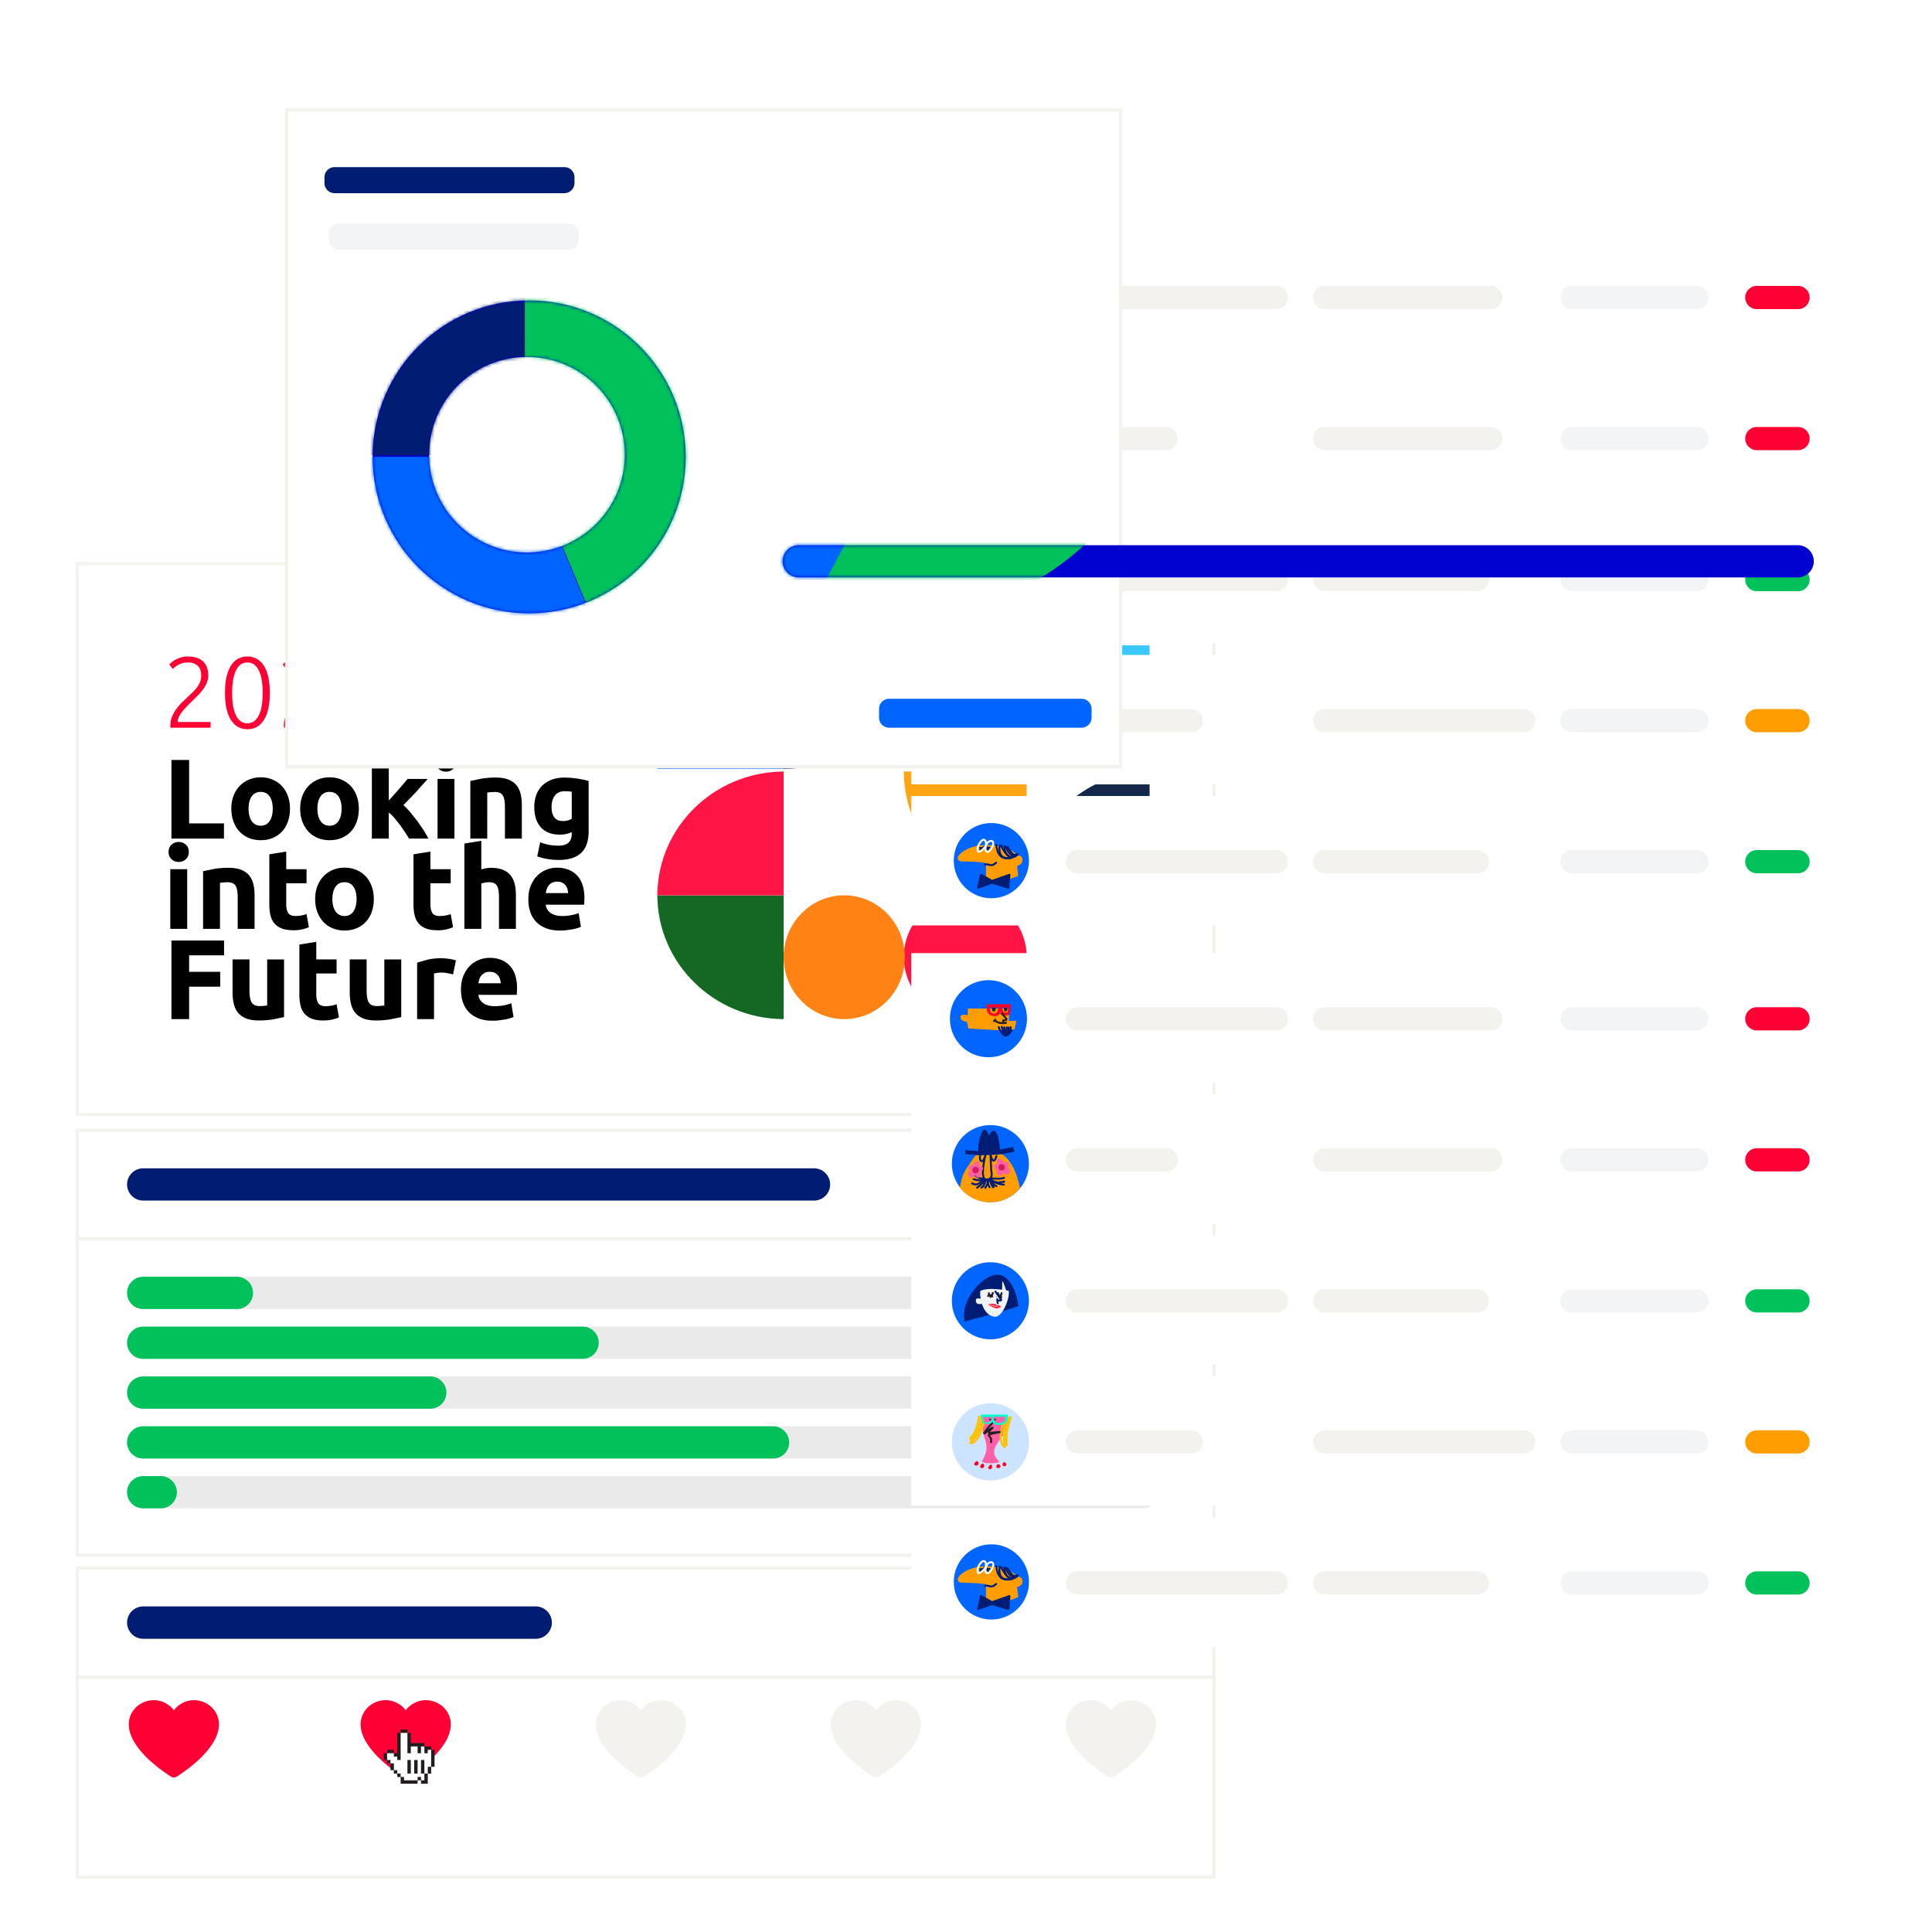 <svg xmlns="http://www.w3.org/2000/svg" xmlns:xlink="http://www.w3.org/1999/xlink" width="600" height="600" xmlns:v="https://vecta.io/nano"><style><![CDATA[.B{stroke-linejoin:round}.C{stroke-width:.6}.D{stroke-linecap:round}.E{fill:#f4f2ee}.F{fill-rule:nonzero}.G{fill:#fff}.H{fill:#ff9d00}.I{stroke:#001d75}.J{fill:#f2f4f6}.K{stroke:#212121}.L{fill:#ff0034}.M{fill:#06f}.N{fill:#00c15a}.O{stroke:#f4f2ee}.P{fill:#001d75}.Q{fill:#0064ff}.R{fill:#001d71}.S{fill:#212121}.T{fill:#ff0025}.U{fill:#ff5fa7}.V{stroke:#ffc200}.W{mask:url(#Ak)}.X{stroke-width:1.053}.Y{stroke-linecap:square}]]></style><defs><filter x="-11.8%" y="-24.0%" width="123.5%" height="147.4%" id="A"><feOffset dy="7" in="SourceAlpha"/><feGaussianBlur stdDeviation="7"/><feColorMatrix values="0 0 0 0 0 0 0 0 0 0.165 0 0 0 0 0.362 0 0 0 0.1 0" result="C"/><feMerge><feMergeNode in="C"/><feMergeNode in="SourceGraphic"/></feMerge></filter><path id="B" d="M0 .01h353v171.1H0z"/><filter x="-11.8%" y="-31.4%" width="123.5%" height="162.9%" id="C"><feOffset dy="7" in="SourceAlpha"/><feGaussianBlur stdDeviation="7"/><feColorMatrix values="0 0 0 0 0 0 0 0 0 0.165 0 0 0 0 0.362 0 0 0 0.1 0" result="C"/><feMerge><feMergeNode in="C"/><feMergeNode in="SourceGraphic"/></feMerge></filter><filter x="-11.8%" y="-43.2%" width="123.5%" height="186.5%" id="D"><feOffset dy="7" in="SourceAlpha"/><feGaussianBlur stdDeviation="7"/><feColorMatrix values="0 0 0 0 0 0 0 0 0 0.165 0 0 0 0 0.362 0 0 0 0.1 0" result="C"/><feMerge><feMergeNode in="C"/><feMergeNode in="SourceGraphic"/></feMerge></filter><filter x="-40.6%" y="-38.2%" width="181.2%" height="176.5%" id="E"><feOffset dy="1" in="SourceAlpha"/><feGaussianBlur stdDeviation="1"/><feColorMatrix values="0 0 0 0 0 0 0 0 0 0 0 0 0 0 0 0 0 0 0.3 0" result="C"/><feMerge><feMergeNode in="C"/><feMergeNode in="SourceGraphic"/></feMerge></filter><filter x="-17.5%" y="-6.3%" width="135.0%" height="117.3%" id="F"><feOffset dy="5" in="SourceAlpha"/><feGaussianBlur stdDeviation="5"/><feColorMatrix values="0 0 0 0 0 0 0 0 0 0.165 0 0 0 0 0.362 0 0 0 0.1 0" result="C"/><feMerge><feMergeNode in="C"/><feMergeNode in="SourceGraphic"/></feMerge></filter><filter x="-10.0%" y="-11.9%" width="120.1%" height="123.8%" id="G"><feOffset dy="5" in="SourceAlpha"/><feGaussianBlur stdDeviation="5"/><feColorMatrix values="0 0 0 0 0 0 0 0 0 0.165 0 0 0 0 0.362 0 0 0 0.1 0" result="C"/><feMerge><feMergeNode in="C"/><feMergeNode in="SourceGraphic"/></feMerge></filter><filter x="-42.1%" y="-53.2%" width="184.2%" height="205.9%" id="H"><feOffset dy="24" in="SourceAlpha"/><feGaussianBlur stdDeviation="16"/><feColorMatrix values="0 0 0 0 0 0 0 0 0 0.165 0 0 0 0 0.362 0 0 0 0.1 0" result="C"/><feMerge><feMergeNode in="C"/><feMergeNode in="SourceGraphic"/></feMerge></filter><path d="M48.844.457C21.993.457.227 22.212.227 49.048s21.767 48.59 48.617 48.59S97.46 75.884 97.46 49.048 75.694.457 48.844.457zm-.675 17.547c16.782 0 30.386 13.597 30.386 30.37S64.95 78.743 48.17 78.743s-30.386-13.597-30.386-30.37 13.604-30.37 30.386-30.37z" id="I"/><path id="J" d="M20.473 76.47h310.234a5.01 5.01 0 0 1 5.007 5.007 5.01 5.01 0 0 1-5.007 5.007H20.473a5.01 5.01 0 0 1-5.007-5.007 5.01 5.01 0 0 1 5.007-5.007z"/><path id="K" d="M108.222 184c-2.48 0-4.777 1.256-6.222 3.12-1.445-1.864-3.743-3.12-6.222-3.12-4.29 0-7.778 3.364-7.778 7.5 0 8.237 12.637 15.948 13.176 16.272a1.6 1.6 0 0 0 1.649 0c.538-.324 13.176-8.035 13.176-16.272 0-4.136-3.49-7.5-7.778-7.5"/><path id="L" d="M0 0h294v40.2H0z"/><path id="M" d="M11.973 0C5.36 0 0 5.36 0 11.973s5.36 11.973 11.973 11.973 11.973-5.36 11.973-11.973S18.585 0 11.973 0z"/><path id="N" d="M11.56 8.056c1.42 0 3.162-.09 5.23-.268l.536-2.633h-2.324l.18-3.838H2.308l-.08 2.128C.743 3.03 0 3.226 0 4.03s.665 1.283 1.996 1.438l.447 2.053 9.118.535z"/><path id="O" d="M.092.306C.027 1.426 1.024 1.71 1.3.68 1.5-.107.362-.182 0 .306"/><path id="P" d="M3.843.127c.02.238.005.482.058.715.23 1.012 1.495.03.825-.815"/><path id="Q" d="M15.503 0c.276 0-.05 2.46-.223 2.952-.22.626-.737.49-1.296.49a4.1 4.1 0 0 1-.466-.021 7.61 7.61 0 0 0-.86-.882l-.25-.207.062.363-.08-.126c-.34.855-1.02 1.097-1.85 1.097C8.628 3.667 7.864 2.21 8.17 0h7.333zM11.7.997H9.114l-.001.013c-.033.53.027.942.17 1.236l.085.15c.226.333.627.506 1.263.506.433 0 .73-.278.92-.96l.05-.206.037-.2.036-.282.025-.244zm3.07 0h-1.915c.272 1.115.63 1.6 1.297 1.672l.188.01c.027 0 .04-.006.067-.03.054-.05.112-.152.167-.306.088-.25.15-.604.18-1.054l.016-.29z"/><path id="R" d="M12.706 2.87c.9.7 1.696 1.743 1.56 1.914-.18.223-.825.27-.983.178-.127-.073-.07.026-.07.858"/><path id="S" d="M10.742 5.122c1.053.78 2.22.88 3.375.643"/><path id="T" d="M11.87 7.126c.225.9.758 1.47 1.32 2.224"/><path id="U" d="M12.8 7.028c.616 1.947.48 1.117.618 2.448"/><path id="V" d="M13.556 7.168c.184 1.893.162 1.106.162 2.357"/><path id="W" d="M14.94 7.238c-.05.918-.293 1.65-.752 2.44"/><path id="X" d="M15.566 7.147c-.084.895-.34 1.757-.942 2.456"/><path id="Y" d="M15.9 8.108c-.744.997-.834 1.303-1.947 1.564"/><path id="Z" d="M128.4 16.8H180a3.6 3.6 0 0 1 0 7.2h-51.6a3.6 3.6 0 0 1 0-7.2z"/><path id="a" d="M262.6 16.8h12.8a3.6 3.6 0 0 1 0 7.2h-12.8a3.6 3.6 0 0 1 0-7.2z"/><path id="b" d="M51.6 16.8h61.8a3.6 3.6 0 0 1 0 7.2H51.6a3.6 3.6 0 0 1 0-7.2z"/><path id="c" d="M205.2 16.8H244a3.6 3.6 0 0 1 0 7.2h-38.8a3.6 3.6 0 0 1 0-7.2z"/><path id="d" d="M128.4 16.8h61.8a3.6 3.6 0 0 1 0 7.2h-61.8a3.6 3.6 0 0 1 0-7.2z"/><path id="e" d="M51.6 16.8H87a3.6 3.6 0 0 1 0 7.2H51.6a3.6 3.6 0 0 1 0-7.2z"/><path id="f" d="M128.4 16.8h47.4a3.6 3.6 0 0 1 0 7.2h-47.4a3.6 3.6 0 0 1 0-7.2z"/><path id="g" d="M51.6 16.8h27.6a3.6 3.6 0 0 1 0 7.2H51.6a3.6 3.6 0 0 1 0-7.2z"/><path id="h" d="M3.312 15.856C1.595 10.19 7.555 2.885 11.865 1.57c6.544-1.995 8.258 9.423 7.964 9.535l-.6.215c-2.266.78-7.572 2.3-15.917 4.534z"/><path id="i" d="M10.276 3.03c.295 2.356-2.012 8.302-4.448 7.976-2.046-.274-3.238-2.012-3.87-3.873C1.852 6.818.27 7.64.054 6.176s1.508-.544 1.463-.813c-.15-.898-.14-1.66-.117-2.268.004-.096.52-.393 1.624-.57a11.89 11.89 0 0 1 1.842-.134c1.05-.001 2.223.102 3.208.227.283.036.024-2.604.27-2.566s1 2.753 1.194 2.79c.454.084.734.155.738.187z"/><path id="j" d="M2.438 0l1.595 2.346c.082.1.24.22.192.343-.044.113-1.078.2-1.17.016-.047-.095-.06-.425-.058-.317.02.663.077 1.08.174 1.254"/><path id="k" d="M2.437 3.872c.352.04.245.532.52.466.14-.033.255-.187.396-.162.214.038.51.23.9.572l-.745.34-.276.13c-.642.31-2.606-.79-3.06-1.2l1.6.516 1.122.15c1.06.122.148-.1-2.732-.666.62-.344 1.922-.186 2.275-.147z"/><path id="l" d="M15.38 8.903c2.756 1.72 4.692 5.286 5.808 10.7C18.992 22.288 15.656 24 11.92 24a11.95 11.95 0 0 1-9.379-4.53c.202-1.363.475-2.565.82-3.608.372-1.127 1.55-3.06 3.54-5.8l.607-.828c2.83.15 5.304.045 7.39-.256l.484-.075z"/><path id="m" d="M6.273 18.125c1.633.84 2.685-.234 3.786-1.404"/><path id="n" d="M11.897 16.91c.224.97.365 1.58.92 2.362.013.02-.045.01-.067.017"/><path id="o" d="M13.848 18.97c-1.113-.66-.444-.164-1.692-1.843"/><path id="p" d="M16.143 18.494c-1.513-.103-3.07-.652-4.22-1.658"/><path id="q" d="M16.277 17.548c-.797.114-2.422.926-4.322-.82"/><path id="r" d="M16.218 16.4c-2.082.42-.796.253-3.886.176"/><path id="s" d="M7.842 19.435c.93-.74 2.3-1.558 2.54-2.85"/><path id="t" d="M9.173 19.42c1.104-.73.327-.124 1.59-2.5"/><path id="u" d="M10.397 19.485c.837-1.63.56-.827.914-2.375"/><path id="v" d="M11.722 19.298c-.626-1.272-.396-.544-.547-2.224"/><path id="w" d="M12.974 19.237c-.962-1.3-.495-.53-1.28-2.383"/><path id="x" d="M7.266 15.692c.843.498 2.01 1.418 2.93.6"/><path id="y" d="M6.776 16.815c.537.143 3.246.946 3.196-.425"/><path id="z" d="M8.765 9.59c-.064.577-.064.94 0 1.084.405.92 1.037.614 1.3-.38"/><path id="AA" d="M10.498 8.94c-1.228 5.31-1.138 7.964.27 7.964s1.896-.94 1.463-2.817l-.217-4.822c.65 2.275 1.264 2.384 1.842.325"/><path id="AB" d="M6.164 14.014c-.313-.16-.493-.306-.542-.433-.257-.68.262-1.05 1.192-.542.036-.795.343-1.282.92-1.463s.686.307.325 1.463c.575-.085.936-.085 1.084 0 .493.286.264.985-.758 1.41.506.433.578.885.217 1.354s-.795.253-1.3-.65c-.722.867-1.282 1.084-1.68.65s-.217-1.03.542-1.788z"/><path id="AC" d="M16.808 13.028c.298-.218.46-.397.5-.537.155-.745-.443-1.04-1.324-.364-.168-.815-.565-1.27-1.194-1.36s-.66.43-.097 1.565c-.6.006-.984.065-1.123.178-.464.377-.113 1.06 1.017 1.332-.453.53-.454 1-.003 1.436s.865.13 1.24-.885c.9.778 1.506.9 1.847.396s.056-1.1-.854-1.76z"/><path id="AD" d="M15.77 9.036c2.23-.4 3.477-.688 3.738-.867l-.488-1.354-4.063.813C14.705 3.69 14 1.722 12.845 1.722c-.376 0-.81.542-1.3 1.625-.686-2.095-1.41-2.492-2.167-1.192S8.222 5.424 8.186 8.06L5.53 7.9c-.577-.062-1.028-.156-1.354-.282v1.246c-.058.06.343.145 1.203.256l2.6.232c1.047.08 3.648-.028 7.8-.325z"/><path id="AE" d="M12 0C5.373 0 0 5.373 0 12s5.373 12 12 12 12-5.373 12-12S18.627 0 12 0z"/><path id="AF" d="M8.036 1.396C7.752 7.73.854 10.08 5.263 14.21c1.054.987-5.777 1-5.19 0C3.2 8.87-.07 7.73.001 1.965.01 1.285.106.647.276.062 3.7-.035 6.226.053 7.823.328c.127.022.198.378.213 1.068z"/><path id="AG" d="M12.597.87c-.378 1.64-1.097 3.324-1.236 5-.1 1.222-.045 2.452-.068 3.678"/><path id="AH" d="M12.163.814c-.848 2.132-1.176 4.05-1.256 6.354-.063 1.8-.244 1.368.117 2.117"/><path id="AI" d="M11.023 2.118c-.796 3.283-.832 4.344-.275 7.7"/><path id="AJ" d="M10.697 10.208C8.723 8.436 9.55 5.34 10.08 3.15"/><path id="AK" d="M6.87 1.575c.12.593.087 1-.098 1.192C5.788 3.84 5.405 4.25 4.298 5.778c-.015.02-.01.076.015.076.123.001.26-.003.36-.072.7-.486 1.26-1.225 2.045-1.575 1.058-.472-1.452 1.16-.844 1.476.248.13 4.588-.467 3.185-.187s-3.487.668-3.312.896c.73.952.913 1.388.73 2.24"/><path id="AL" d="M4.235 2.715c-.637 1.694-1.5 5.82-4 6.298C.204 9.02.187 8.97.163 8.95"/><path id="AM" d="M3.855 1.575c-.577 2.86-1.43 5.388-3.8 7.06"/><path id="AN" d="M3.53.49C2.793 3.152 2.42 6.048.163 7.873"/><path id="AO" d="M2.77.597C2.088 3.454 2.014 5.333 0 7.33"/><path id="AP" d="M3.465.024c-.308 0 .185 1.9.378 2.337.163.37.613.56 1.35.567.815.025 1.382-.16 1.7-.558l.05-.063c.378.76 1.14.975 2.065.975 2.138 0 2.99-1.295 2.65-3.258h-8.2zM7.24.75l3.636-.05.001.013c.048.626-.06 1.09-.304 1.4l-.025.03c-.292.343-.837.523-1.66.523-.564 0-1.222-.22-1.506-.924l-.066-.2c-.032-.12-.03-.31-.047-.536L7.24.75zM4.04.8h2.638l-.004.388c-.02.873-.207 1.263-1.753 1.294l-.288.003c-.037 0-.057-.006-.092-.03-.074-.05-.155-.152-.23-.307-.12-.252-.206-.605-.25-1.056L4.04.8z"/><path id="AQ" d="M6.42 1.43c.03.46-.42.58-.544.154-.095-.324.423-.355.586-.154"/><path id="AR" d="M2.504 15.566c-.348.5-1.81.378-1.028-.656s1.376.146 1.028.656z"/><path id="AS" d="M4.214 16.44c-.358.493-1.667.18-.86-.82s1.22.327.86.82z"/><path id="AT" d="M6.707 16.734c-.363.512-1.666.28-.85-.757s1.213.245.85.757z"/><path id="AU" d="M9.31 16.416c-.37.503-1.623.24-1.087-.647s1.456.144 1.087.647z"/><path id="AV" d="M11.166 15.817c-.35.498-1.434.26-1.033-.64s1.383.142 1.033.64z"/><path id="AW" d="M11.68 0C5.23 0 0 5.23 0 11.68s5.23 11.68 11.68 11.68 11.68-5.23 11.68-11.68S18.132 0 11.68 0z"/><path id="AX" d="M8.758 1.656c-2.652 0-5.022.702-6.792 1.82-.717.452-1.286.95-1.614 1.403-.198.273-.318.54-.332.817-.024.47.28.857.742.954l.04.008c.302.057.746.08 1.783.106l.94.025 2.264.1.144.01.124.01c1.07.08 1.97.2 2.682.366l.05.012v4.15c.096.977 1.148 1.465 3.156 1.465s4.294-.566 6.857-1.7l-.356-3.076.025-.007c.366-.098.676-.235.93-.418a1.72 1.72 0 0 0 .742-1.439 1.33 1.33 0 0 0-1.034-1.362l-.025-.006c-.28-.07-.6-.076-.972-.028l-.043.006-.066-.573-.234-.186c-2.074-1.646-5.083-2.453-9.01-2.453z"/><path id="AY" d="M6.934 2.536c1.03.06.867.083 1.602-.633"/><path id="AZ" d="M7.034 3.062c.81-.058.894-.367 1.45-1.047"/><path id="Aa" d="M7.44.315c.964-.883 1.46.3 1.355 1.047-.125.914-.87 1.62-1.57 2.12-.01.007-.62.42-.8.26-.433-.383-.26-1.246-.08-1.76S6.994.726 7.44.315z"/><path id="Ab" d="M8.717 2.23c.16-.488.266-1.106.7-1.453.936-.748 1.84-.5 1.582.787-.14.704-.728 1.537-1.242 2.027-.667.636-1.248-.233-1.148-.867.048-.307.165-.6.247-.9"/><path id="Ac" d="M11.974 1.61c.22 1.286.342 2.27 1.202 3.287 1.26 1.5 4.058.866 5.227-.413"/><path id="Ad" d="M13.05 1.776c-.233 1.71-.092 3.642 2.07 3.934.15.02 1.147.074 1.515-.053.894-.308.93-.494 1.782-1.187"/><path id="Ae" d="M13.443 1.79c.755 1.564 2.77 5.198 4.787 2.834"/><path id="Af" d="M14.444 1.976c.177.96.266 1.933.908 2.72.85 1.043 2.583.83 3.304-.187"/><path id="Ag" d="M14.938 2.15c.485 1.223 1.4 3.276 3.064 2.594"/><path id="Ah" d="M15.533 2.276c.402.636 1.233 2.252 2.063 2.42.323.065.66-.01.988-.013"/><path id="Ai" d="M8.456 7.723c.814-.286 1.47.303 2.303.153.403-.073.895-.51 1.188-.734"/><path id="Aj" d="M8.457 16.068l3.436 1.903 5.39-1.903-.317 4.017-5.074-1.533-4.334 1.533z"/></defs><g fill="none" fill-rule="evenodd"><g filter="url(#A)" transform="translate(24 168)"><mask id="Ak" class="G"><use xlink:href="#B"/></mask><use xlink:href="#B" class="G O"/><g class="F W"><path d="M45.55 85.436v-4.722H34.734V61.016H29.24v24.42h16.3zm11.414.493c1.386 0 2.636-.235 3.752-.705s2.073-1.133 2.87-1.99 1.41-1.89 1.832-3.1.634-2.543.634-4-.223-2.784-.67-3.982-1.07-2.22-1.867-3.066-1.755-1.503-2.87-1.973-2.343-.705-3.68-.705c-1.315 0-2.53.235-3.646.705s-2.078 1.128-2.89 1.973-1.444 1.868-1.902 3.066-.687 2.525-.687 3.982.223 2.8.67 4 1.07 2.243 1.867 3.1 1.755 1.52 2.87 1.99 2.354.705 3.716.705zm0-4.5c-1.198 0-2.125-.476-2.783-1.427s-.986-2.238-.986-3.858.33-2.895.986-3.823 1.585-1.392 2.783-1.392 2.12.464 2.765 1.392.97 2.202.97 3.823-.323 2.907-.97 3.858-1.568 1.427-2.765 1.427zm21.383 4.5c1.386 0 2.636-.235 3.752-.705s2.073-1.133 2.87-1.99 1.41-1.89 1.832-3.1.634-2.543.634-4-.223-2.784-.67-3.982-1.07-2.22-1.867-3.066-1.755-1.503-2.87-1.973-2.343-.705-3.68-.705c-1.315 0-2.53.235-3.646.705s-2.078 1.128-2.89 1.973-1.444 1.868-1.902 3.066-.687 2.525-.687 3.982.223 2.8.67 4 1.07 2.243 1.867 3.1 1.755 1.52 2.87 1.99 2.354.705 3.716.705zm0-4.5c-1.198 0-2.125-.476-2.783-1.427s-.986-2.238-.986-3.858.33-2.895.986-3.823 1.585-1.392 2.783-1.392 2.12.464 2.765 1.392.97 2.202.97 3.823-.323 2.907-.97 3.858-1.568 1.427-2.765 1.427zm18.39 4.017V77.33c.587.47 1.18 1.045 1.78 1.727l1.71 2.132 1.532 2.22 1.286 2.026h6.024l-1.48-2.572-1.937-2.82-2.184-2.73c-.752-.88-1.48-1.64-2.184-2.273l3.893-4.035 3.646-4.105h-6.235l-1.18 1.41-1.462 1.71-1.603 1.815-1.603 1.762V58.092l-5.25.846v26.498h5.25zm17.755-20.8a3.21 3.21 0 0 0 2.202-.828c.622-.552.934-1.3.934-2.273s-.31-1.72-.934-2.273a3.21 3.21 0 0 0-2.202-.828 3.21 3.21 0 0 0-2.202.828c-.622.552-.934 1.3-.934 2.273s.31 1.72.934 2.273a3.21 3.21 0 0 0 2.202.828zm2.642 20.8V66.9h-5.25v18.535h5.25zm10.18 0V71.13l1.127-.123 1.198-.053c1.22 0 2.055.352 2.5 1.057s.67 1.903.67 3.594h0v9.83h5.25V74.97c0-1.27-.13-2.42-.387-3.453s-.693-1.926-1.303-2.678-1.438-1.333-2.484-1.744-2.354-.617-3.928-.617a28.36 28.36 0 0 0-4.439.335l-3.452.722v17.9h5.25zm22.052 6.625c3.217 0 5.595-.734 7.134-2.202s2.307-3.718 2.307-6.748h0V67.535l-1.603-.405-1.885-.335-2-.23-1.955-.088c-1.48 0-2.806.217-3.98.652s-2.166 1.05-2.977 1.85a7.91 7.91 0 0 0-1.849 2.872c-.423 1.116-.634 2.355-.634 3.718 0 2.725.68 4.845 2.043 6.36s3.323 2.273 5.883 2.273c.705 0 1.356-.065 1.955-.194a8.45 8.45 0 0 0 1.744-.581h0v.67c0 1.034-.31 1.88-.934 2.537s-1.685.987-3.188.987c-1.15 0-2.178-.094-3.082-.282a15.38 15.38 0 0 1-2.589-.775h0l-.916 4.405c.963.33 2.008.593 3.135.793s2.255.3 3.382.3zm1.48-12.086c-2.372 0-3.558-1.468-3.558-4.405 0-1.41.34-2.572 1.022-3.488s1.714-1.374 3.1-1.374l1.233.053.916.123v8.386c-.33.188-.728.352-1.198.493s-.975.21-1.515.21zm-119.35 12.7a3.21 3.21 0 0 0 2.202-.828c.622-.552.934-1.3.934-2.273s-.31-1.72-.934-2.273a3.21 3.21 0 0 0-2.202-.828 3.21 3.21 0 0 0-2.202.828c-.622.552-.934 1.3-.934 2.273s.31 1.72.934 2.273a3.21 3.21 0 0 0 2.202.828zm2.642 20.8V94.93h-5.25v18.535h5.25zm10.18 0V99.16l1.127-.123 1.198-.053c1.22 0 2.055.352 2.5 1.057s.67 1.903.67 3.594h0v9.83h5.25V103c0-1.27-.13-2.42-.387-3.453s-.693-1.926-1.303-2.678-1.438-1.333-2.484-1.744-2.354-.617-3.928-.617a28.36 28.36 0 0 0-4.439.335l-3.452.722v17.9h5.25zm22.65.423c1.127 0 2.078-.094 2.853-.282a14.93 14.93 0 0 0 2.114-.67h0l-.74-4.088c-.493.188-1.04.335-1.638.44s-1.18.16-1.744.16c-1.174 0-1.955-.33-2.343-.987s-.58-1.54-.58-2.643h0V99.3h6.306v-4.37H64.89V89.47l-5.25.846v15.575c0 1.198.112 2.3.335 3.277s.616 1.826 1.18 2.52 1.315 1.233 2.255 1.62 2.125.58 3.558.58zm16.028.07c1.386 0 2.636-.235 3.752-.705s2.073-1.133 2.87-1.99 1.41-1.89 1.832-3.1.634-2.543.634-4-.223-2.784-.67-3.982-1.07-2.22-1.867-3.066-1.755-1.503-2.87-1.973-2.343-.705-3.68-.705c-1.315 0-2.53.235-3.646.705s-2.078 1.128-2.89 1.973-1.444 1.868-1.902 3.066-.687 2.525-.687 3.982.223 2.8.67 4 1.07 2.243 1.867 3.1 1.755 1.52 2.87 1.99 2.354.705 3.716.705zm0-4.5c-1.198 0-2.125-.476-2.783-1.427s-.986-2.238-.986-3.858.33-2.895.986-3.823 1.585-1.392 2.783-1.392 2.12.464 2.765 1.392.97 2.202.97 3.823-.323 2.907-.97 3.858-1.568 1.427-2.765 1.427zm28.745 4.44c1.127 0 2.078-.094 2.853-.282a14.93 14.93 0 0 0 2.114-.67h0l-.74-4.088c-.493.188-1.04.335-1.638.44s-1.18.16-1.744.16c-1.174 0-1.955-.33-2.343-.987s-.58-1.54-.58-2.643h0V99.3h6.306v-4.37h-6.306V89.47l-5.25.846v15.575c0 1.198.112 2.3.335 3.277s.616 1.826 1.18 2.52 1.315 1.233 2.255 1.62 2.125.58 3.558.58zm13.74-.423V99.37l1.1-.264a6.73 6.73 0 0 1 1.321-.123c1.174 0 1.98.352 2.413 1.057s.652 1.903.652 3.594h0v9.83h5.25V103c0-1.27-.123-2.42-.37-3.453s-.67-1.926-1.268-2.678-1.397-1.333-2.395-1.744-2.25-.617-3.752-.617c-.517 0-1.05.053-1.603.16s-1.004.217-1.356.335h0v-8.88l-5.25.846v26.498h5.25zm24.412.493a18.5 18.5 0 0 0 1.973-.106l1.85-.264c.575-.106 1.098-.23 1.568-.37s.845-.282 1.127-.423h0l-.705-4.264c-.587.258-1.345.476-2.272.652s-1.873.264-2.836.264c-1.503 0-2.7-.317-3.593-.95s-1.397-1.492-1.515-2.572h11.907l.07-.97.035-1.004c0-3.124-.763-5.49-2.3-7.1s-3.605-2.414-6.235-2.414c-1.127 0-2.225.21-3.294.634a8.28 8.28 0 0 0-2.836 1.868c-.822.822-1.485 1.85-2 3.083s-.757 2.672-.757 4.317c0 1.363.194 2.63.58 3.806s.986 2.19 1.797 3.048 1.832 1.533 3.065 2.026 2.683.74 4.35.74zm2.536-11.628h-6.94c.07-.446.182-.887.335-1.32s.37-.816.652-1.145a3.13 3.13 0 0 1 1.057-.793c.423-.2.928-.3 1.515-.3.61 0 1.12.106 1.532.317s.752.482 1.022.8.47.705.6 1.128a5.42 5.42 0 0 1 .229 1.304h0zM34.734 141.495v-10.078h9.652V126.8h-9.652v-5.11h10.85v-4.616H29.24v24.42h5.495zm21.594.423a28.36 28.36 0 0 0 4.439-.335l3.452-.722v-17.9h-5.25v14.306l-1.127.123-1.198.053c-1.22 0-2.055-.376-2.5-1.128s-.67-1.973-.67-3.665h0v-9.7h-5.25v10.325c0 1.27.13 2.43.387 3.488s.693 1.967 1.303 2.73 1.438 1.357 2.484 1.78 2.354.634 3.928.634zm19.974 0c1.127 0 2.078-.094 2.853-.282a14.93 14.93 0 0 0 2.114-.67h0l-.74-4.088c-.493.188-1.04.335-1.638.44s-1.18.16-1.744.16c-1.174 0-1.955-.33-2.343-.987s-.58-1.54-.58-2.643h0v-6.52h6.306v-4.37h-6.306v-5.462l-5.25.846v15.575c0 1.198.112 2.3.335 3.277s.616 1.826 1.18 2.52 1.315 1.233 2.255 1.62 2.125.58 3.558.58zm16.416 0a28.36 28.36 0 0 0 4.439-.335l3.452-.722v-17.9h-5.25v14.306l-1.127.123-1.198.053c-1.22 0-2.055-.376-2.5-1.128s-.67-1.973-.67-3.665h0v-9.7h-5.25v10.325c0 1.27.13 2.43.387 3.488s.693 1.967 1.303 2.73 1.438 1.357 2.484 1.78 2.354.634 3.928.634zm18.072-.423V127.33c.235-.07.58-.135 1.04-.194s.85-.088 1.18-.088c.728 0 1.41.065 2.043.194l1.656.37.88-4.334c-.282-.117-.622-.217-1.022-.3l-1.198-.21-1.198-.14-1.022-.053c-1.573 0-3 .147-4.28.44l-3.33.934v17.548h5.25zm18.177.493a18.5 18.5 0 0 0 1.973-.106l1.85-.264c.575-.106 1.098-.23 1.568-.37s.845-.282 1.127-.423h0l-.705-4.264c-.587.258-1.345.476-2.272.652s-1.873.264-2.836.264c-1.503 0-2.7-.317-3.593-.95s-1.397-1.492-1.515-2.572h11.907l.07-.97.035-1.004c0-3.124-.763-5.49-2.3-7.1s-3.605-2.414-6.235-2.414c-1.127 0-2.225.21-3.294.634a8.28 8.28 0 0 0-2.836 1.868c-.822.822-1.485 1.85-2 3.083s-.757 2.672-.757 4.317c0 1.363.194 2.63.58 3.806s.986 2.19 1.797 3.048 1.832 1.533 3.065 2.026 2.683.74 4.35.74zm2.536-11.628h-6.94c.07-.446.182-.887.335-1.32s.37-.816.652-1.145a3.13 3.13 0 0 1 1.057-.793c.423-.2.928-.3 1.515-.3.61 0 1.12.106 1.532.317s.752.482 1.022.8.47.705.6 1.128a5.42 5.42 0 0 1 .229 1.304h0z" fill="#000"/><path d="M41.408 51v-1.78h-10.2v-.062c0-.5.12-1.005.36-1.515s.562-1.03.968-1.562.864-1.062 1.374-1.593l1.577-1.577 1.905-1.874c.624-.625 1.18-1.27 1.67-1.936s.88-1.36 1.17-2.077.437-1.484.437-2.296c0-1.832-.53-3.264-1.592-4.295s-2.644-1.546-4.746-1.546c-.79 0-1.51.1-2.154.297s-1.213.432-1.702.703-.895.547-1.218.828l-.67.64 1.062 1.405c.125-.125.323-.302.593-.53s.598-.453.984-.672.838-.41 1.358-.578 1.114-.25 1.78-.25c1.187 0 2.17.318 2.95.953s1.17 1.68 1.17 3.14c0 .666-.104 1.28-.312 1.843a6.88 6.88 0 0 1-.843 1.593c-.354.5-.765.984-1.233 1.452L34.6 41.16l-1.952 1.874a15.97 15.97 0 0 0-1.842 2.093 11.58 11.58 0 0 0-1.358 2.389 6.99 6.99 0 0 0-.531 2.733l.016.515.016.234h12.458zm11.428.468c2.207 0 3.92-.968 5.136-2.905s1.827-4.727 1.827-8.37c0-3.665-.61-6.465-1.827-8.402s-2.93-2.905-5.136-2.905c-2.227 0-3.945.968-5.152 2.905s-1.81 4.737-1.81 8.402c0 3.644.61 6.434 1.827 8.37s2.93 2.905 5.136 2.905zm0-1.843c-.916 0-1.676-.26-2.28-.78s-1.088-1.213-1.452-2.077-.624-1.864-.78-2.998a26.24 26.24 0 0 1-.234-3.576 26.24 26.24 0 0 1 .234-3.576c.156-1.135.416-2.14.78-3.014s.848-1.572 1.452-2.093 1.363-.78 2.28-.78c.895 0 1.644.26 2.248.78s1.093 1.218 1.468 2.093.64 1.88.796 3.014a26.24 26.24 0 0 1 .234 3.576 26.24 26.24 0 0 1-.234 3.576c-.156 1.135-.422 2.134-.796 2.998s-.864 1.556-1.468 2.077-1.353.78-2.248.78zM76.63 51v-1.78h-10.2v-.062c0-.5.12-1.005.36-1.515s.562-1.03.968-1.562.864-1.062 1.374-1.593l1.577-1.577 1.905-1.874c.624-.625 1.18-1.27 1.67-1.936s.88-1.36 1.17-2.077.437-1.484.437-2.296c0-1.832-.53-3.264-1.592-4.295s-2.644-1.546-4.746-1.546c-.79 0-1.51.1-2.154.297s-1.213.432-1.702.703-.895.547-1.218.828l-.67.64 1.062 1.405c.125-.125.323-.302.593-.53s.598-.453.984-.672.838-.41 1.358-.578 1.114-.25 1.78-.25c1.187 0 2.17.318 2.95.953s1.17 1.68 1.17 3.14c0 .666-.104 1.28-.312 1.843a6.88 6.88 0 0 1-.843 1.593c-.354.5-.765.984-1.233 1.452l-1.483 1.452-1.952 1.874a15.97 15.97 0 0 0-1.842 2.093 11.58 11.58 0 0 0-1.358 2.389 6.99 6.99 0 0 0-.531 2.733l.016.515.016.234H76.63zm13.645 0V29.355h-1.436c-.958 1.166-1.925 2.087-2.904 2.764s-2.092 1.234-3.34 1.67h0l.593 1.562a9.85 9.85 0 0 0 1.499-.578l1.436-.75c.458-.26.87-.526 1.233-.796s.66-.53.9-.78h0V51h2.03z" class="L"/></g><g opacity=".92" class="W"><g transform="translate(180.139 25.372)"><g transform="translate(76.059)"><path d="M76.816 38.357V.043H38.652l.004.45c.335 20.758 17.035 37.523 37.712 37.86l.448.004z" fill="#2ac2ff"/><path d="M76.816 39.233v38.314H38.652l.004-.45c.335-20.758 17.035-37.523 37.712-37.86l.448-.004z" fill="#00173a"/><path d="M38.65 77.547V39.233H.488l.004.45c.335 20.758 17.035 37.523 37.712 37.86l.448.004z" class="H"/><ellipse fill="#005b11" cx="19.57" cy="19.2" rx="19.082" ry="19.157"/><ellipse cx="19.57" cy="96.839" rx="19.082" ry="19.157" class="L"/></g><path d="M39.23 116.123v-38.44H0l.004.452C.348 98.96 17.514 115.78 38.77 116.12l.46.004z" fill="#005b11"/><path d="M39.23 0v38.44H0l.004-.452C.348 17.162 17.514.34 38.77.004L39.23 0z" class="Q"/><path d="M39.23 38.44V0h39.23l-.004.452C78.112 21.28 60.946 38.1 39.69 38.437l-.46.004z" fill="#00173a"/><path d="M39.23 39.24v38.44H0l.004-.452c.345-20.827 17.51-37.647 38.766-37.985l.46-.004z" class="L"/><path d="M58.045 77.682c10.39 0 18.815 8.605 18.815 19.22s-8.424 19.22-18.815 19.22-18.815-8.605-18.815-19.22 8.424-19.22 18.815-19.22z" fill="#ff7800"/></g></g></g><g transform="translate(24 344)"><g filter="url(#C)"><path d="M0 0h353v132H0z" class="G O"/><g fill="#eaeaea"><use xlink:href="#J"/><path d="M20.473 60.993h310.234A5.01 5.01 0 0 1 335.714 66a5.01 5.01 0 0 1-5.007 5.007H20.473A5.01 5.01 0 0 1 15.466 66a5.01 5.01 0 0 1 5.007-5.007z"/><use xlink:href="#J" y="15.475"/><use xlink:href="#J" y="30.95"/><use xlink:href="#J" y="-30.953"/></g><g class="N"><path d="M20.473 76.47h89.154a5.01 5.01 0 0 1 5.007 5.007 5.01 5.01 0 0 1-5.007 5.007H20.473a5.01 5.01 0 0 1-5.007-5.007 5.01 5.01 0 0 1 5.007-5.007z"/><path d="M20.473 60.993h136.463A5.01 5.01 0 0 1 161.943 66a5.01 5.01 0 0 1-5.007 5.007H20.473A5.01 5.01 0 0 1 15.466 66a5.01 5.01 0 0 1 5.007-5.007z"/><path d="M20.473 91.945h195.6a5.01 5.01 0 0 1 5.007 5.007 5.01 5.01 0 0 1-5.007 5.007h-195.6a5.01 5.01 0 0 1-5.007-5.007 5.01 5.01 0 0 1 5.007-5.007z"/><path d="M20.473 107.42h5.453a5.01 5.01 0 0 1 5.007 5.007 5.01 5.01 0 0 1-5.007 5.007h-5.453a5.01 5.01 0 0 1-5.007-5.007 5.01 5.01 0 0 1 5.007-5.007z"/><path d="M20.473 45.517H49.58a5.01 5.01 0 0 1 5.007 5.007 5.01 5.01 0 0 1-5.007 5.007H20.473a5.01 5.01 0 0 1-5.007-5.007 5.01 5.01 0 0 1 5.007-5.007z"/></g><path d="M20.473 11.834H228.8a5.01 5.01 0 0 1 5.007 5.007 5.01 5.01 0 0 1-5.007 5.007H20.473a5.01 5.01 0 0 1-5.007-5.007 5.01 5.01 0 0 1 5.007-5.007z" class="R"/><g transform="translate(80.062 81.931)"/><path d="M.717 33.683h351.565" class="B O X Y"/></g><g filter="url(#D)" transform="translate(0 136)"><path d="M0 0h353v96H0z" class="G O"/><path d="M20.495 11.886h121.863a5.03 5.03 0 0 1 5.029 5.029 5.03 5.03 0 0 1-5.029 5.029H20.495a5.03 5.03 0 0 1-5.029-5.029 5.03 5.03 0 0 1 5.029-5.029z" class="R"/><g transform="translate(80.062 82.286)"/><path d="M.717 33.83h351.565" class="B O X Y"/></g><g class="L"><path d="M36.222 184c-2.48 0-4.777 1.256-6.222 3.12-1.445-1.864-3.743-3.12-6.222-3.12-4.29 0-7.778 3.364-7.778 7.5 0 8.237 12.637 15.948 13.176 16.272a1.6 1.6 0 0 0 1.649 0C31.363 207.448 44 199.737 44 191.5c0-4.136-3.49-7.5-7.778-7.5"/><use xlink:href="#K"/></g><g class="E"><use xlink:href="#K" x="73"/><use xlink:href="#K" x="146"/><use xlink:href="#K" x="219"/></g></g><g filter="url(#E)" transform="translate(119.159 536.106)" class="F"><path fill="#231d1e" d="M0 7.37h1.053V6.318H3.16V7.37h1.053V1.053h1.053V0H7.37v1.053h1.053v3.16h4.212v1.053h2.106v1.053h1.053v5.265h-1.053v2.106H13.69v3.16h-2.106v-1.053H10.53v1.053H5.265v-2.106H4.212V13.69H3.16v-1.053H2.106V10.53H1.053V9.477H0z"/><path d="M1.053 7.37H3.16v1.053h1.053v1.053h1.053V1.053H7.37V7.37h1.053V5.265h2.106V7.37h1.053V5.265h1.053V7.37h1.053V6.318h1.053v5.265H13.69v2.106h-1.053v2.106h-1.053v-1.053H10.53v1.053H6.318v-1.053H5.265V13.69H4.212v-1.053H3.16V10.53H2.106V9.477H1.053z" class="G"/><g fill="#231d1e"><path d="M7.37 9.477h1.053v4.212H7.37z"/><path d="M9.477 9.477h1.053v4.212H9.477z"/><path d="M11.583 9.477h1.053v4.212h-1.053z"/></g></g><g filter="url(#F)" transform="translate(283 67)"><g transform="translate(26 242.8)"><g transform="translate(0 .4)"/></g><use xlink:href="#L" class="G"/><g transform="translate(12 8.4)"><use xlink:href="#M" class="F M"/><g transform="translate(3.305 7.476)"><g transform="translate(0 .003)"><use xlink:href="#N" class="H"/><g transform="translate(9.638 .964)" class="S"><use xlink:href="#O"/><use xlink:href="#P"/></g><use xlink:href="#Q" class="F T"/><g class="B C D K"><use xlink:href="#R"/><use xlink:href="#S"/></g><g class="I B C D"><use xlink:href="#T"/><use xlink:href="#U"/><use xlink:href="#V"/><path d="M14.37 7.168l-.422 2.59"/><use xlink:href="#W"/><use xlink:href="#X"/><use xlink:href="#Y"/></g><path d="M10.818 4.796c-.067.18-.2.36-.425.37" class="B C D K"/></g></g></g><use xlink:href="#Z" class="E"/><use xlink:href="#a" class="L"/><use xlink:href="#b" class="E"/><use xlink:href="#c" class="J"/><g transform="translate(0 131.4)"><use xlink:href="#L" class="G"/><use xlink:href="#d" class="E"/><use xlink:href="#a" class="H"/><use xlink:href="#e" class="E"/><use xlink:href="#c" class="J"/></g><g transform="translate(0 87.6)"><use xlink:href="#L" class="G"/><use xlink:href="#f" class="E"/><use xlink:href="#a" class="N"/><use xlink:href="#b" class="E"/><use xlink:href="#c" class="J"/></g><g transform="translate(0 43.8)"><use xlink:href="#L" class="G"/><use xlink:href="#Z" class="E"/><use xlink:href="#a" class="L"/><use xlink:href="#g" class="E"/><use xlink:href="#c" class="J"/></g><g filter="url(#G)" transform="translate(0 219)"><g transform="translate(26 242.8)"><g transform="translate(0 .4)"/></g><use xlink:href="#L" class="G"/><g transform="translate(12 8.4)"><use xlink:href="#M" class="F M"/><g transform="translate(3.305 7.476)"><g transform="translate(0 .003)"><use xlink:href="#N" class="H"/><g transform="translate(9.638 .964)" class="S"><use xlink:href="#O"/><use xlink:href="#P"/></g><use xlink:href="#Q" class="F T"/><g class="B C D K"><use xlink:href="#R"/><use xlink:href="#S"/></g><g class="I B C D"><use xlink:href="#T"/><use xlink:href="#U"/><use xlink:href="#V"/><path d="M14.37 7.168l-.422 2.59"/><use xlink:href="#W"/><use xlink:href="#X"/><use xlink:href="#Y"/></g><path d="M10.818 4.796c-.067.18-.2.36-.425.37" class="B C D K"/></g></g></g><use xlink:href="#Z" class="E"/><use xlink:href="#a" class="L"/><use xlink:href="#b" class="E"/><use xlink:href="#c" class="J"/><g transform="translate(0 131.4)"><use xlink:href="#L" class="G"/><use xlink:href="#d" class="E"/><use xlink:href="#a" class="H"/><use xlink:href="#e" class="E"/><use xlink:href="#c" class="J"/></g><g transform="translate(0 87.6)"><use xlink:href="#L" class="G"/><use xlink:href="#f" class="E"/><use xlink:href="#a" class="N"/><use xlink:href="#b" class="E"/><use xlink:href="#c" class="J"/></g><g transform="translate(0 43.8)"><use xlink:href="#L" class="G"/><use xlink:href="#Z" class="E"/><use xlink:href="#a" class="L"/><use xlink:href="#g" class="E"/><use xlink:href="#c" class="J"/></g><g transform="translate(0 175.2)"><use xlink:href="#L" class="G"/><use xlink:href="#f" class="E"/><use xlink:href="#a" class="N"/><use xlink:href="#b" class="E"/><use xlink:href="#c" class="J"/></g><g transform="translate(12.6 96)"><use xlink:href="#M" class="F M"/><g transform="translate(.758 2.546)"><use xlink:href="#h" class="P"/><g transform="translate(6.664 3.359)" fill="#f1f4f6"><use xlink:href="#i"/></g><g transform="translate(10.348 6.555)"><g transform="translate(2.98 .488)" class="B C D K"><path d="M.27 0c.133 1.284 1.084.862 1.084.004"/><path d="M.325.704L0 1.138"/><path d="M.813.867l-.217.704"/><path d="M1.084.758l.163.596"/></g><use xlink:href="#j" fill="#f3fff6" class="B C D I"/><g transform="translate(.163 .433)" class="B C D K"><path d="M.24.092c-.202.85 1 .958 1.223-.092"/><path d="M.38.704L0 .975"/><path d="M.783.758l-.037.488"/><path d="M1.138.704l.163.38"/></g><use xlink:href="#k" fill="#ff243a"/></g></g></g><g transform="translate(12.6 53.4)"><use xlink:href="#M" class="F M"/><use xlink:href="#l" class="H"/><g class="B C D I"><use xlink:href="#m"/><use xlink:href="#n"/><use xlink:href="#o"/><use xlink:href="#p"/><use xlink:href="#q"/><use xlink:href="#r"/><use xlink:href="#s"/><use xlink:href="#t"/><use xlink:href="#u"/><use xlink:href="#v"/><use xlink:href="#w"/><use xlink:href="#x"/><use xlink:href="#y"/><use xlink:href="#z"/><use xlink:href="#AA" class="H"/></g><g stroke="#ff5fa7" class="U B C"><use xlink:href="#AB"/><use xlink:href="#AC"/></g><g fill="#d41c61"><circle cx="7.383" cy="13.987" r="1"/><circle cx="15.485" cy="13.11" r="1"/></g><use xlink:href="#AD" class="P"/></g><g transform="translate(12.6 139.8)"><use xlink:href="#AE" fill="#cce4ff" class="F"/><g transform="translate(5.701 3.475)"><g transform="translate(3.638 .217)" class="U"><use xlink:href="#AF"/></g><g class="B C D V"><use xlink:href="#AG"/><use xlink:href="#AH"/><use xlink:href="#AI"/><use xlink:href="#AJ"/></g><use xlink:href="#AK" class="B C D K"/><g class="V B C D"><use xlink:href="#AL"/><use xlink:href="#AM"/><use xlink:href="#AN"/><use xlink:href="#AO"/></g><use xlink:href="#AP" fill="#00ffce" class="F"/><g class="S"><use xlink:href="#AQ"/><use xlink:href="#AQ" x="1.575"/></g><g class="T"><use xlink:href="#AR"/><use xlink:href="#AS"/><use xlink:href="#AT"/><use xlink:href="#AU"/><use xlink:href="#AV"/></g></g></g><g transform="translate(13.2 183.6)"><use xlink:href="#AW" class="F M"/><g transform="translate(1.216 5.18)"><use xlink:href="#AX" class="F H"/><g class="B C D I"><use xlink:href="#AY"/><use xlink:href="#AZ"/><path d="M8.837 1.976c.203.52.553.556 1.095.513"/><path d="M8.837 1.982c.12.91-.092.528.694 1.107"/></g><g stroke="#fff" class="B C"><use xlink:href="#Aa"/><g class="D"><use xlink:href="#Ab"/></g></g><g class="I B C D"><use xlink:href="#Ac"/><use xlink:href="#Ad"/><use xlink:href="#Ae"/><use xlink:href="#Af"/><use xlink:href="#Ag"/><use xlink:href="#Ah"/><use xlink:href="#Ai"/></g></g><use xlink:href="#Aj" class="B C I P"/></g></g><g transform="translate(0 175.2)"><use xlink:href="#L" class="G"/><use xlink:href="#f" class="E"/><use xlink:href="#a" class="N"/><use xlink:href="#b" class="E"/><use xlink:href="#c" class="J"/></g><g transform="translate(12.6 96)"><use xlink:href="#M" class="F M"/><g transform="translate(.758 2.546)"><use xlink:href="#h" class="P"/><g transform="translate(6.664 3.359)" fill="#f1f4f6"><use xlink:href="#i"/></g><g transform="translate(10.348 6.555)"><g transform="translate(2.98 .488)" class="B C D K"><path d="M.27 0c.133 1.284 1.084.862 1.084.004"/><path d="M.325.704L0 1.138"/><path d="M.813.867l-.217.704"/><path d="M1.084.758l.163.596"/></g><use xlink:href="#j" fill="#f3fff6" class="B C D I"/><g transform="translate(.163 .433)" class="B C D K"><path d="M.24.092c-.202.85 1 .958 1.223-.092"/><path d="M.38.704L0 .975"/><path d="M.783.758l-.037.488"/><path d="M1.138.704l.163.38"/></g><use xlink:href="#k" fill="#ff243a"/></g></g></g><g transform="translate(12.6 53.4)"><use xlink:href="#M" class="F M"/><use xlink:href="#l" class="H"/><g class="B C D I"><use xlink:href="#m"/><use xlink:href="#n"/><use xlink:href="#o"/><use xlink:href="#p"/><use xlink:href="#q"/><use xlink:href="#r"/><use xlink:href="#s"/><use xlink:href="#t"/><use xlink:href="#u"/><use xlink:href="#v"/><use xlink:href="#w"/><use xlink:href="#x"/><use xlink:href="#y"/><use xlink:href="#z"/><use xlink:href="#AA" class="H"/></g><g stroke="#ff5fa7" class="U B C"><use xlink:href="#AB"/><use xlink:href="#AC"/></g><g fill="#d41c61"><circle cx="7.383" cy="13.987" r="1"/><circle cx="15.485" cy="13.11" r="1"/></g><use xlink:href="#AD" class="P"/></g><g transform="translate(12.6 139.8)"><use xlink:href="#AE" fill="#cce4ff" class="F"/><g transform="translate(5.701 3.475)"><g transform="translate(3.638 .217)" class="U"><use xlink:href="#AF"/></g><g class="B C D V"><use xlink:href="#AG"/><use xlink:href="#AH"/><use xlink:href="#AI"/><use xlink:href="#AJ"/></g><use xlink:href="#AK" class="B C D K"/><g class="V B C D"><use xlink:href="#AL"/><use xlink:href="#AM"/><use xlink:href="#AN"/><use xlink:href="#AO"/></g><use xlink:href="#AP" fill="#00ffce" class="F"/><g class="S"><use xlink:href="#AQ"/><use xlink:href="#AQ" x="1.575"/></g><g class="T"><use xlink:href="#AR"/><use xlink:href="#AS"/><use xlink:href="#AT"/><use xlink:href="#AU"/><use xlink:href="#AV"/></g></g></g><g transform="translate(13.2 183.6)"><use xlink:href="#AW" class="F M"/><g transform="translate(1.216 5.18)"><use xlink:href="#AX" class="F H"/><g class="B C D I"><use xlink:href="#AY"/><use xlink:href="#AZ"/><path d="M8.837 1.976c.203.52.553.556 1.095.513"/><path d="M8.837 1.982c.12.91-.092.528.694 1.107"/></g><g stroke="#fff" class="B C"><use xlink:href="#Aa"/><g class="D"><use xlink:href="#Ab"/></g></g><g class="I B C D"><use xlink:href="#Ac"/><use xlink:href="#Ad"/><use xlink:href="#Ae"/><use xlink:href="#Af"/><use xlink:href="#Ag"/><use xlink:href="#Ah"/><use xlink:href="#Ai"/></g></g><use xlink:href="#Aj" class="B C I P"/></g></g><g filter="url(#H)" transform="translate(89 10)"><path d="M0 .164h259v204H0z" class="G O"/><path d="M14.922 17.897h71.334a3.16 3.16 0 0 1 3.159 3.159v1.78a3.16 3.16 0 0 1-3.159 3.159H14.922a3.16 3.16 0 0 1-3.159-3.159v-1.78a3.16 3.16 0 0 1 3.159-3.159z" class="R"/><path d="M16.272 35.444h71.334a3.16 3.16 0 0 1 3.159 3.159v1.78a3.16 3.16 0 0 1-3.159 3.159H16.272a3.16 3.16 0 0 1-3.159-3.159v-1.78a3.16 3.16 0 0 1 3.159-3.159z" class="J"/><g transform="translate(26.487 58.839)"><mask id="Al" class="G"><use xlink:href="#I"/></mask><use fill="#0202d0" xlink:href="#I" class="F"/><g mask="url(#Al)"><g transform="translate(-4.051 -2.7)"><path d="M51.565 0v51.29H.247c0-28.18 22.4-50.836 50.7-51.286L51.565 0z" class="R"/><path d="M51.545 51.747v.346L71.06 98.78c-6.186 2.74-13.014 4.26-20.19 4.26-27.7 0-50.2-22.616-50.637-50.688l-.005-.603h51.318z" class="Q"/><path d="M51.566 1.35l-.001 50.287L71.17 98.533c18.624-7.62 31.713-25.638 31.713-46.652 0-27.63-22.628-50.08-50.715-50.526l-.602-.005z" class="N"/></g></g></g><g transform="translate(138.577 58.839)"><mask id="Am" class="G"><use xlink:href="#J" href="#I"/></mask><use fill="#0202d0" xlink:href="#J" class="F" href="#I"/><g mask="url(#Am)"><g transform="translate(-2.701 -2.847)"><path d="M51.565.148v51.29H.247c0-28.18 22.4-50.836 50.7-51.286l.608-.005z" class="H"/><path d="M51.545 51.895v.346L71.06 98.927c-6.186 2.74-13.014 4.26-20.19 4.26-27.7 0-50.2-22.616-50.637-50.688l-.005-.603h51.318z" class="Q"/><path d="M51.566 1.536l-.001 51.253-36.44 68.22c203-52 65.355-119.012 37.048-119.467l-.607-.005z" class="N"/></g></g></g><path d="M187.16 183h59.682a3.16 3.16 0 0 1 3.159 3.159v2.682a3.16 3.16 0 0 1-3.159 3.159H187.16a3.16 3.16 0 0 1-3.159-3.159v-2.682a3.16 3.16 0 0 1 3.159-3.159z" class="Q"/></g></g></svg>